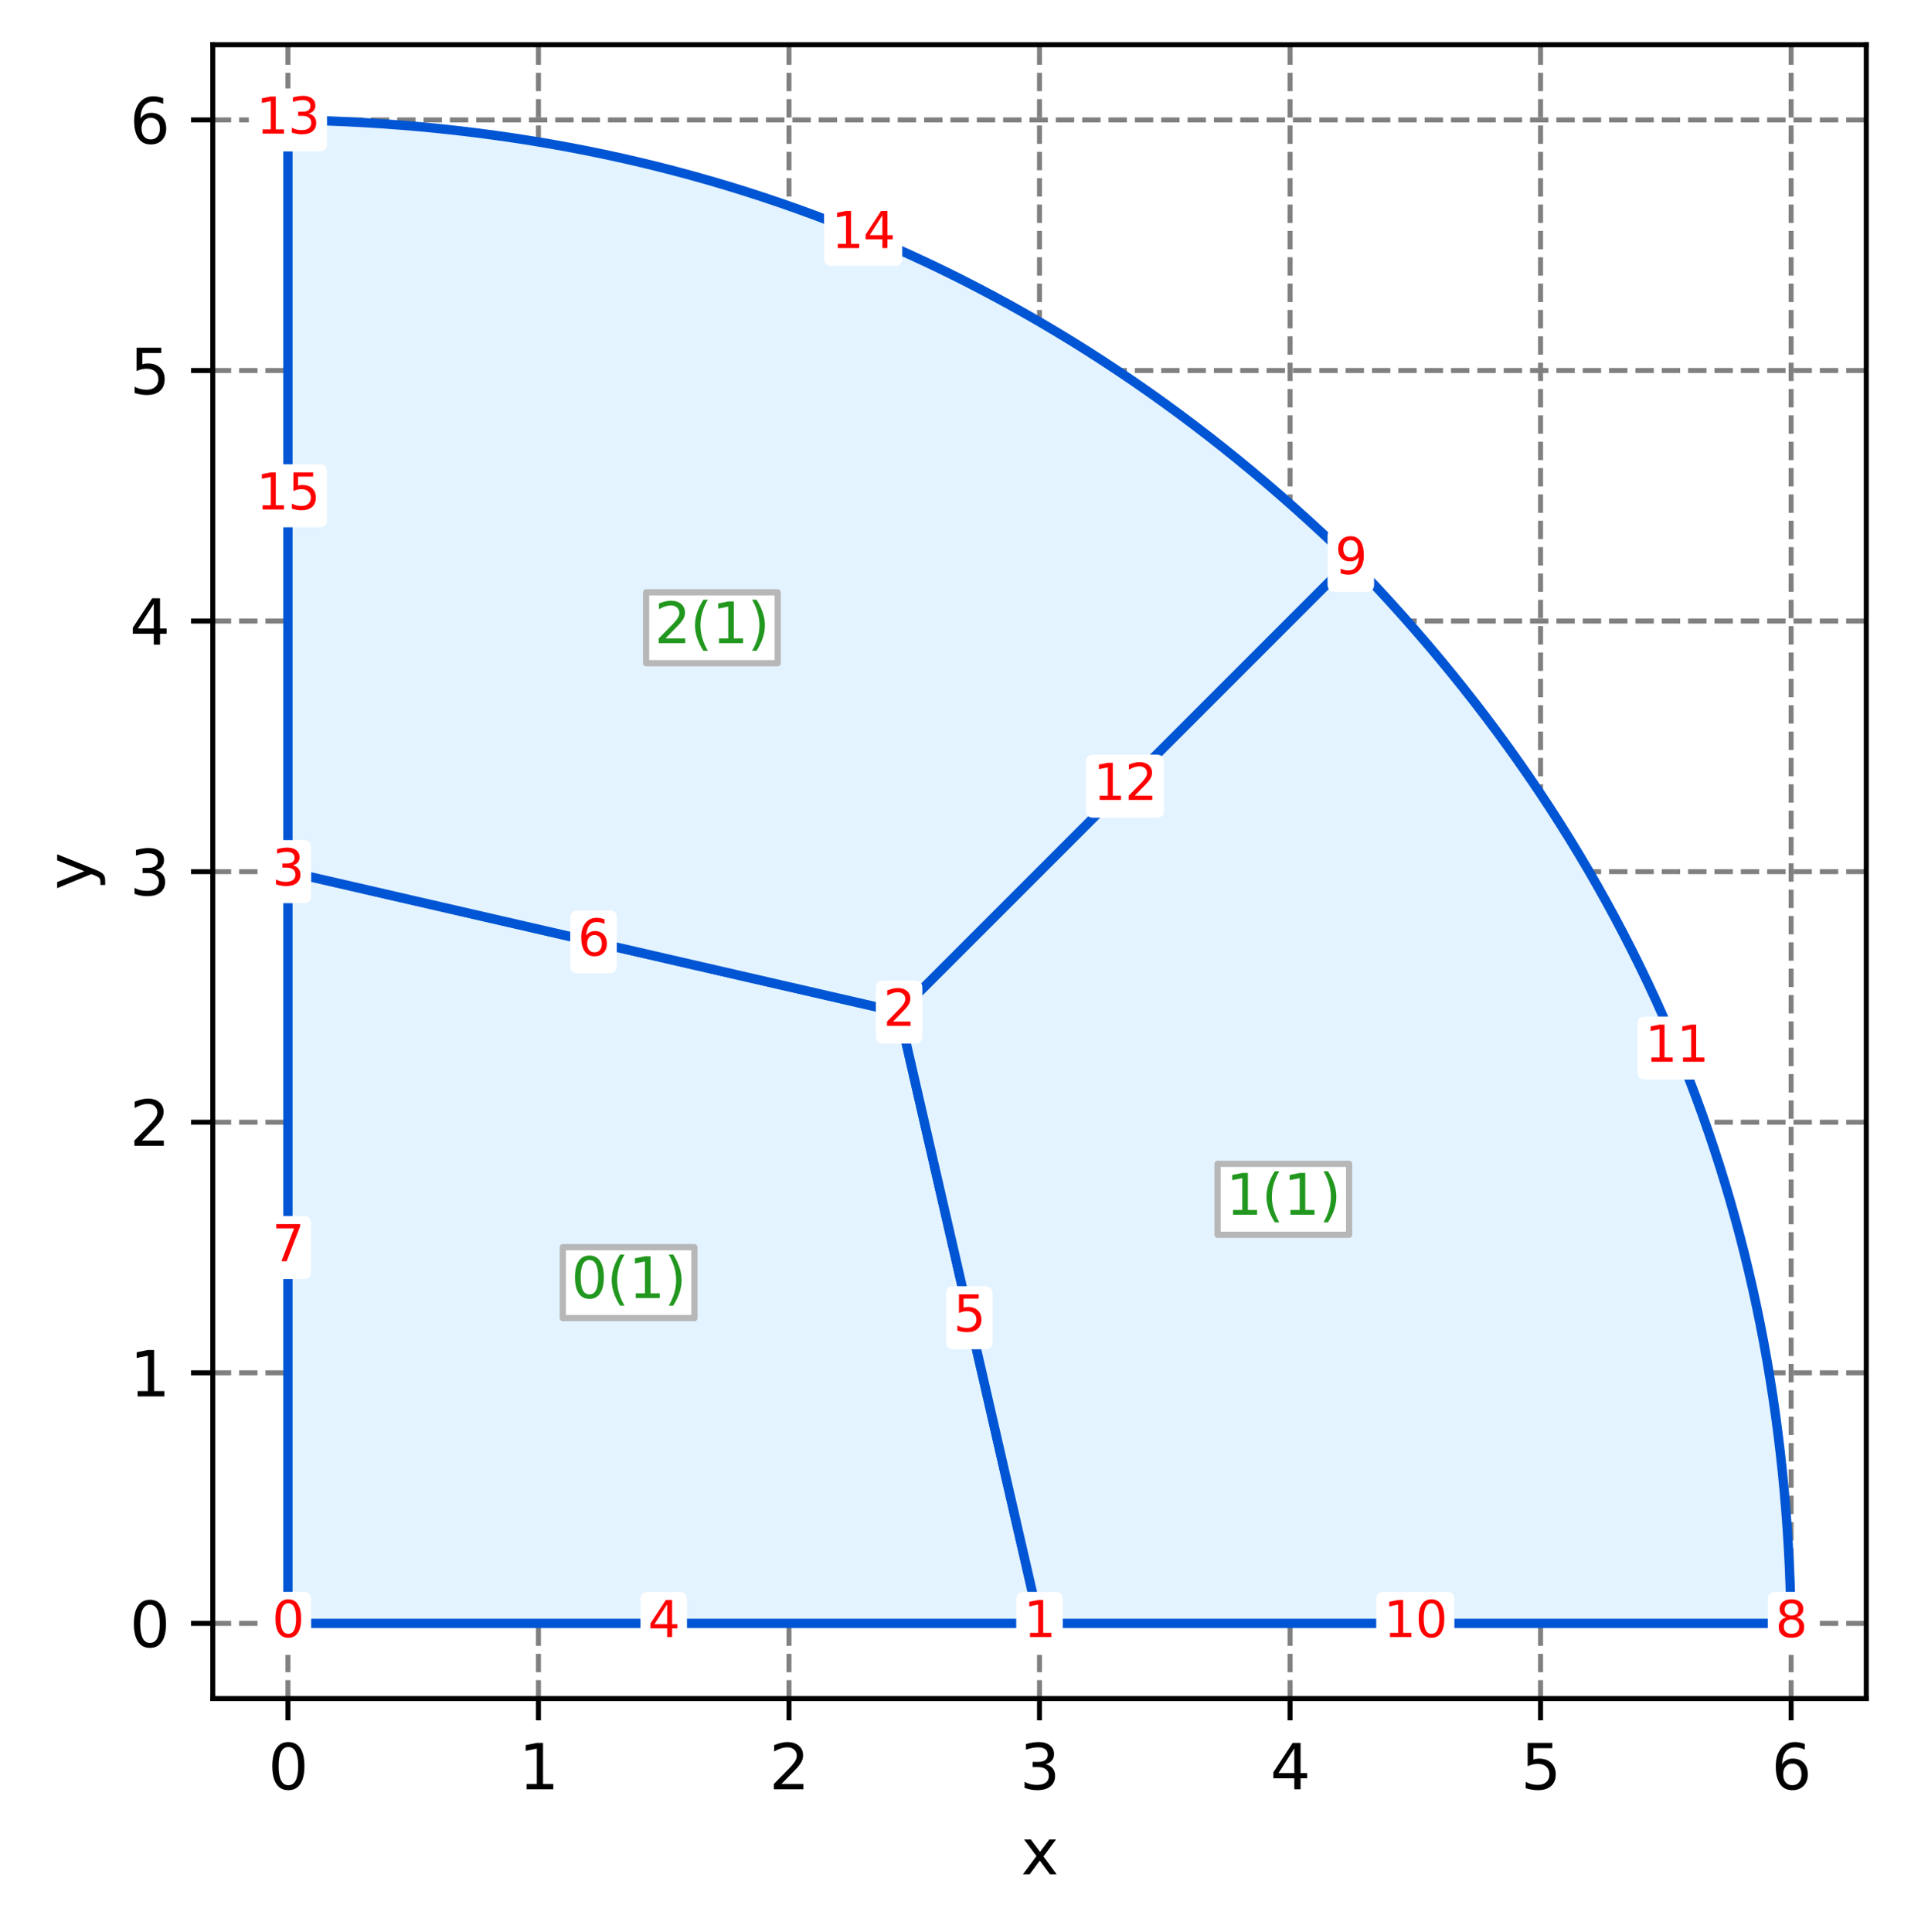 <?xml version="1.0" encoding="utf-8" standalone="no"?>
<!DOCTYPE svg PUBLIC "-//W3C//DTD SVG 1.1//EN"
  "http://www.w3.org/Graphics/SVG/1.1/DTD/svg11.dtd">
<svg xmlns:xlink="http://www.w3.org/1999/xlink" width="307.553pt" height="310.868pt" viewBox="0 0 307.553 310.868" xmlns="http://www.w3.org/2000/svg" version="1.1">
 <defs>
  <style type="text/css">*{stroke-linejoin: round; stroke-linecap: butt}</style>
 </defs>
 <g id="figure_1">
  <g id="patch_1">
   <path d="M 0 310.868 
L 307.553 310.868 
L 307.553 0 
L 0 0 
z
" style="fill: #ffffff"/>
  </g>
  <g id="axes_1">
   <g id="patch_2">
    <path d="M 34.241 273.312 
L 300.353 273.312 
L 300.353 7.2 
L 34.241 7.2 
z
" style="fill: #ffffff"/>
   </g>
   <g id="matplotlib.axis_1">
    <g id="xtick_1">
     <g id="line2d_1">
      <path d="M 46.337 273.312 
L 46.337 7.2 
" clip-path="url(#pb767eb52d6)" style="fill: none; stroke-dasharray: 2.96,1.28; stroke-dashoffset: 0; stroke: #808080; stroke-width: 0.8"/>
     </g>
     <g id="line2d_2">
      <defs>
       <path id="m7b4d9b03a9" d="M 0 0 
L 0 3.5 
" style="stroke: #000000; stroke-width: 0.8"/>
      </defs>
      <g>
       <use xlink:href="#m7b4d9b03a9" x="46.337" y="273.312" style="stroke: #000000; stroke-width: 0.8"/>
      </g>
     </g>
     <g id="text_1">
      <!-- 0 -->
      <g transform="translate(43.155 287.91)scale(0.1 -0.1)">
       <defs>
        <path id="DejaVuSans-30" d="M 2034 4250 
Q 1547 4250 1301 3770 
Q 1056 3291 1056 2328 
Q 1056 1369 1301 889 
Q 1547 409 2034 409 
Q 2525 409 2770 889 
Q 3016 1369 3016 2328 
Q 3016 3291 2770 3770 
Q 2525 4250 2034 4250 
z
M 2034 4750 
Q 2819 4750 3233 4129 
Q 3647 3509 3647 2328 
Q 3647 1150 3233 529 
Q 2819 -91 2034 -91 
Q 1250 -91 836 529 
Q 422 1150 422 2328 
Q 422 3509 836 4129 
Q 1250 4750 2034 4750 
z
" transform="scale(0.016)"/>
       </defs>
       <use xlink:href="#DejaVuSans-30"/>
      </g>
     </g>
    </g>
    <g id="xtick_2">
     <g id="line2d_3">
      <path d="M 86.657 273.312 
L 86.657 7.2 
" clip-path="url(#pb767eb52d6)" style="fill: none; stroke-dasharray: 2.96,1.28; stroke-dashoffset: 0; stroke: #808080; stroke-width: 0.8"/>
     </g>
     <g id="line2d_4">
      <g>
       <use xlink:href="#m7b4d9b03a9" x="86.657" y="273.312" style="stroke: #000000; stroke-width: 0.8"/>
      </g>
     </g>
     <g id="text_2">
      <!-- 1 -->
      <g transform="translate(83.475 287.91)scale(0.1 -0.1)">
       <defs>
        <path id="DejaVuSans-31" d="M 794 531 
L 1825 531 
L 1825 4091 
L 703 3866 
L 703 4441 
L 1819 4666 
L 2450 4666 
L 2450 531 
L 3481 531 
L 3481 0 
L 794 0 
L 794 531 
z
" transform="scale(0.016)"/>
       </defs>
       <use xlink:href="#DejaVuSans-31"/>
      </g>
     </g>
    </g>
    <g id="xtick_3">
     <g id="line2d_5">
      <path d="M 126.977 273.312 
L 126.977 7.2 
" clip-path="url(#pb767eb52d6)" style="fill: none; stroke-dasharray: 2.96,1.28; stroke-dashoffset: 0; stroke: #808080; stroke-width: 0.8"/>
     </g>
     <g id="line2d_6">
      <g>
       <use xlink:href="#m7b4d9b03a9" x="126.977" y="273.312" style="stroke: #000000; stroke-width: 0.8"/>
      </g>
     </g>
     <g id="text_3">
      <!-- 2 -->
      <g transform="translate(123.795 287.91)scale(0.1 -0.1)">
       <defs>
        <path id="DejaVuSans-32" d="M 1228 531 
L 3431 531 
L 3431 0 
L 469 0 
L 469 531 
Q 828 903 1448 1529 
Q 2069 2156 2228 2338 
Q 2531 2678 2651 2914 
Q 2772 3150 2772 3378 
Q 2772 3750 2511 3984 
Q 2250 4219 1831 4219 
Q 1534 4219 1204 4116 
Q 875 4013 500 3803 
L 500 4441 
Q 881 4594 1212 4672 
Q 1544 4750 1819 4750 
Q 2544 4750 2975 4387 
Q 3406 4025 3406 3419 
Q 3406 3131 3298 2873 
Q 3191 2616 2906 2266 
Q 2828 2175 2409 1742 
Q 1991 1309 1228 531 
z
" transform="scale(0.016)"/>
       </defs>
       <use xlink:href="#DejaVuSans-32"/>
      </g>
     </g>
    </g>
    <g id="xtick_4">
     <g id="line2d_7">
      <path d="M 167.297 273.312 
L 167.297 7.2 
" clip-path="url(#pb767eb52d6)" style="fill: none; stroke-dasharray: 2.96,1.28; stroke-dashoffset: 0; stroke: #808080; stroke-width: 0.8"/>
     </g>
     <g id="line2d_8">
      <g>
       <use xlink:href="#m7b4d9b03a9" x="167.297" y="273.312" style="stroke: #000000; stroke-width: 0.8"/>
      </g>
     </g>
     <g id="text_4">
      <!-- 3 -->
      <g transform="translate(164.115 287.91)scale(0.1 -0.1)">
       <defs>
        <path id="DejaVuSans-33" d="M 2597 2516 
Q 3050 2419 3304 2112 
Q 3559 1806 3559 1356 
Q 3559 666 3084 287 
Q 2609 -91 1734 -91 
Q 1441 -91 1130 -33 
Q 819 25 488 141 
L 488 750 
Q 750 597 1062 519 
Q 1375 441 1716 441 
Q 2309 441 2620 675 
Q 2931 909 2931 1356 
Q 2931 1769 2642 2001 
Q 2353 2234 1838 2234 
L 1294 2234 
L 1294 2753 
L 1863 2753 
Q 2328 2753 2575 2939 
Q 2822 3125 2822 3475 
Q 2822 3834 2567 4026 
Q 2313 4219 1838 4219 
Q 1578 4219 1281 4162 
Q 984 4106 628 3988 
L 628 4550 
Q 988 4650 1302 4700 
Q 1616 4750 1894 4750 
Q 2613 4750 3031 4423 
Q 3450 4097 3450 3541 
Q 3450 3153 3228 2886 
Q 3006 2619 2597 2516 
z
" transform="scale(0.016)"/>
       </defs>
       <use xlink:href="#DejaVuSans-33"/>
      </g>
     </g>
    </g>
    <g id="xtick_5">
     <g id="line2d_9">
      <path d="M 207.617 273.312 
L 207.617 7.2 
" clip-path="url(#pb767eb52d6)" style="fill: none; stroke-dasharray: 2.96,1.28; stroke-dashoffset: 0; stroke: #808080; stroke-width: 0.8"/>
     </g>
     <g id="line2d_10">
      <g>
       <use xlink:href="#m7b4d9b03a9" x="207.617" y="273.312" style="stroke: #000000; stroke-width: 0.8"/>
      </g>
     </g>
     <g id="text_5">
      <!-- 4 -->
      <g transform="translate(204.435 287.91)scale(0.1 -0.1)">
       <defs>
        <path id="DejaVuSans-34" d="M 2419 4116 
L 825 1625 
L 2419 1625 
L 2419 4116 
z
M 2253 4666 
L 3047 4666 
L 3047 1625 
L 3713 1625 
L 3713 1100 
L 3047 1100 
L 3047 0 
L 2419 0 
L 2419 1100 
L 313 1100 
L 313 1709 
L 2253 4666 
z
" transform="scale(0.016)"/>
       </defs>
       <use xlink:href="#DejaVuSans-34"/>
      </g>
     </g>
    </g>
    <g id="xtick_6">
     <g id="line2d_11">
      <path d="M 247.937 273.312 
L 247.937 7.2 
" clip-path="url(#pb767eb52d6)" style="fill: none; stroke-dasharray: 2.96,1.28; stroke-dashoffset: 0; stroke: #808080; stroke-width: 0.8"/>
     </g>
     <g id="line2d_12">
      <g>
       <use xlink:href="#m7b4d9b03a9" x="247.937" y="273.312" style="stroke: #000000; stroke-width: 0.8"/>
      </g>
     </g>
     <g id="text_6">
      <!-- 5 -->
      <g transform="translate(244.755 287.91)scale(0.1 -0.1)">
       <defs>
        <path id="DejaVuSans-35" d="M 691 4666 
L 3169 4666 
L 3169 4134 
L 1269 4134 
L 1269 2991 
Q 1406 3038 1543 3061 
Q 1681 3084 1819 3084 
Q 2600 3084 3056 2656 
Q 3513 2228 3513 1497 
Q 3513 744 3044 326 
Q 2575 -91 1722 -91 
Q 1428 -91 1123 -41 
Q 819 9 494 109 
L 494 744 
Q 775 591 1075 516 
Q 1375 441 1709 441 
Q 2250 441 2565 725 
Q 2881 1009 2881 1497 
Q 2881 1984 2565 2268 
Q 2250 2553 1709 2553 
Q 1456 2553 1204 2497 
Q 953 2441 691 2322 
L 691 4666 
z
" transform="scale(0.016)"/>
       </defs>
       <use xlink:href="#DejaVuSans-35"/>
      </g>
     </g>
    </g>
    <g id="xtick_7">
     <g id="line2d_13">
      <path d="M 288.257 273.312 
L 288.257 7.2 
" clip-path="url(#pb767eb52d6)" style="fill: none; stroke-dasharray: 2.96,1.28; stroke-dashoffset: 0; stroke: #808080; stroke-width: 0.8"/>
     </g>
     <g id="line2d_14">
      <g>
       <use xlink:href="#m7b4d9b03a9" x="288.257" y="273.312" style="stroke: #000000; stroke-width: 0.8"/>
      </g>
     </g>
     <g id="text_7">
      <!-- 6 -->
      <g transform="translate(285.075 287.91)scale(0.1 -0.1)">
       <defs>
        <path id="DejaVuSans-36" d="M 2113 2584 
Q 1688 2584 1439 2293 
Q 1191 2003 1191 1497 
Q 1191 994 1439 701 
Q 1688 409 2113 409 
Q 2538 409 2786 701 
Q 3034 994 3034 1497 
Q 3034 2003 2786 2293 
Q 2538 2584 2113 2584 
z
M 3366 4563 
L 3366 3988 
Q 3128 4100 2886 4159 
Q 2644 4219 2406 4219 
Q 1781 4219 1451 3797 
Q 1122 3375 1075 2522 
Q 1259 2794 1537 2939 
Q 1816 3084 2150 3084 
Q 2853 3084 3261 2657 
Q 3669 2231 3669 1497 
Q 3669 778 3244 343 
Q 2819 -91 2113 -91 
Q 1303 -91 875 529 
Q 447 1150 447 2328 
Q 447 3434 972 4092 
Q 1497 4750 2381 4750 
Q 2619 4750 2861 4703 
Q 3103 4656 3366 4563 
z
" transform="scale(0.016)"/>
       </defs>
       <use xlink:href="#DejaVuSans-36"/>
      </g>
     </g>
    </g>
    <g id="text_8">
     <!-- x -->
     <g transform="translate(164.337 301.589)scale(0.1 -0.1)">
      <defs>
       <path id="DejaVuSans-78" d="M 3513 3500 
L 2247 1797 
L 3578 0 
L 2900 0 
L 1881 1375 
L 863 0 
L 184 0 
L 1544 1831 
L 300 3500 
L 978 3500 
L 1906 2253 
L 2834 3500 
L 3513 3500 
z
" transform="scale(0.016)"/>
      </defs>
      <use xlink:href="#DejaVuSans-78"/>
     </g>
    </g>
   </g>
   <g id="matplotlib.axis_2">
    <g id="ytick_1">
     <g id="line2d_15">
      <path d="M 34.241 261.216 
L 300.353 261.216 
" clip-path="url(#pb767eb52d6)" style="fill: none; stroke-dasharray: 2.96,1.28; stroke-dashoffset: 0; stroke: #808080; stroke-width: 0.8"/>
     </g>
     <g id="line2d_16">
      <defs>
       <path id="m2f42f2a50f" d="M 0 0 
L -3.5 0 
" style="stroke: #000000; stroke-width: 0.8"/>
      </defs>
      <g>
       <use xlink:href="#m2f42f2a50f" x="34.241" y="261.216" style="stroke: #000000; stroke-width: 0.8"/>
      </g>
     </g>
     <g id="text_9">
      <!-- 0 -->
      <g transform="translate(20.878 265.015)scale(0.1 -0.1)">
       <use xlink:href="#DejaVuSans-30"/>
      </g>
     </g>
    </g>
    <g id="ytick_2">
     <g id="line2d_17">
      <path d="M 34.241 220.896 
L 300.353 220.896 
" clip-path="url(#pb767eb52d6)" style="fill: none; stroke-dasharray: 2.96,1.28; stroke-dashoffset: 0; stroke: #808080; stroke-width: 0.8"/>
     </g>
     <g id="line2d_18">
      <g>
       <use xlink:href="#m2f42f2a50f" x="34.241" y="220.896" style="stroke: #000000; stroke-width: 0.8"/>
      </g>
     </g>
     <g id="text_10">
      <!-- 1 -->
      <g transform="translate(20.878 224.695)scale(0.1 -0.1)">
       <use xlink:href="#DejaVuSans-31"/>
      </g>
     </g>
    </g>
    <g id="ytick_3">
     <g id="line2d_19">
      <path d="M 34.241 180.576 
L 300.353 180.576 
" clip-path="url(#pb767eb52d6)" style="fill: none; stroke-dasharray: 2.96,1.28; stroke-dashoffset: 0; stroke: #808080; stroke-width: 0.8"/>
     </g>
     <g id="line2d_20">
      <g>
       <use xlink:href="#m2f42f2a50f" x="34.241" y="180.576" style="stroke: #000000; stroke-width: 0.8"/>
      </g>
     </g>
     <g id="text_11">
      <!-- 2 -->
      <g transform="translate(20.878 184.375)scale(0.1 -0.1)">
       <use xlink:href="#DejaVuSans-32"/>
      </g>
     </g>
    </g>
    <g id="ytick_4">
     <g id="line2d_21">
      <path d="M 34.241 140.256 
L 300.353 140.256 
" clip-path="url(#pb767eb52d6)" style="fill: none; stroke-dasharray: 2.96,1.28; stroke-dashoffset: 0; stroke: #808080; stroke-width: 0.8"/>
     </g>
     <g id="line2d_22">
      <g>
       <use xlink:href="#m2f42f2a50f" x="34.241" y="140.256" style="stroke: #000000; stroke-width: 0.8"/>
      </g>
     </g>
     <g id="text_12">
      <!-- 3 -->
      <g transform="translate(20.878 144.055)scale(0.1 -0.1)">
       <use xlink:href="#DejaVuSans-33"/>
      </g>
     </g>
    </g>
    <g id="ytick_5">
     <g id="line2d_23">
      <path d="M 34.241 99.936 
L 300.353 99.936 
" clip-path="url(#pb767eb52d6)" style="fill: none; stroke-dasharray: 2.96,1.28; stroke-dashoffset: 0; stroke: #808080; stroke-width: 0.8"/>
     </g>
     <g id="line2d_24">
      <g>
       <use xlink:href="#m2f42f2a50f" x="34.241" y="99.936" style="stroke: #000000; stroke-width: 0.8"/>
      </g>
     </g>
     <g id="text_13">
      <!-- 4 -->
      <g transform="translate(20.878 103.735)scale(0.1 -0.1)">
       <use xlink:href="#DejaVuSans-34"/>
      </g>
     </g>
    </g>
    <g id="ytick_6">
     <g id="line2d_25">
      <path d="M 34.241 59.616 
L 300.353 59.616 
" clip-path="url(#pb767eb52d6)" style="fill: none; stroke-dasharray: 2.96,1.28; stroke-dashoffset: 0; stroke: #808080; stroke-width: 0.8"/>
     </g>
     <g id="line2d_26">
      <g>
       <use xlink:href="#m2f42f2a50f" x="34.241" y="59.616" style="stroke: #000000; stroke-width: 0.8"/>
      </g>
     </g>
     <g id="text_14">
      <!-- 5 -->
      <g transform="translate(20.878 63.415)scale(0.1 -0.1)">
       <use xlink:href="#DejaVuSans-35"/>
      </g>
     </g>
    </g>
    <g id="ytick_7">
     <g id="line2d_27">
      <path d="M 34.241 19.296 
L 300.353 19.296 
" clip-path="url(#pb767eb52d6)" style="fill: none; stroke-dasharray: 2.96,1.28; stroke-dashoffset: 0; stroke: #808080; stroke-width: 0.8"/>
     </g>
     <g id="line2d_28">
      <g>
       <use xlink:href="#m2f42f2a50f" x="34.241" y="19.296" style="stroke: #000000; stroke-width: 0.8"/>
      </g>
     </g>
     <g id="text_15">
      <!-- 6 -->
      <g transform="translate(20.878 23.095)scale(0.1 -0.1)">
       <use xlink:href="#DejaVuSans-36"/>
      </g>
     </g>
    </g>
    <g id="text_16">
     <!-- y -->
     <g transform="translate(14.798 143.215)rotate(-90)scale(0.1 -0.1)">
      <defs>
       <path id="DejaVuSans-79" d="M 2059 -325 
Q 1816 -950 1584 -1140 
Q 1353 -1331 966 -1331 
L 506 -1331 
L 506 -850 
L 844 -850 
Q 1081 -850 1212 -737 
Q 1344 -625 1503 -206 
L 1606 56 
L 191 3500 
L 800 3500 
L 1894 763 
L 2988 3500 
L 3597 3500 
L 2059 -325 
z
" transform="scale(0.016)"/>
      </defs>
      <use xlink:href="#DejaVuSans-79"/>
     </g>
    </g>
   </g>
   <g id="patch_3">
    <path d="M 46.337 261.216 
Q 106.817 261.216 167.297 261.216 
Q 155.997 212.035 144.698 162.855 
Q 95.517 151.555 46.337 140.256 
Q 46.337 200.736 46.337 261.216 
" style="fill: #e3f3ff; stroke: #0055d4; stroke-width: 1.5; stroke-linejoin: miter"/>
   </g>
   <g id="patch_4">
    <path d="M 167.297 261.216 
Q 227.777 261.216 288.257 261.216 
Q 286.855 161.59 217.4 90.153 
Q 181.049 126.504 144.698 162.855 
Q 155.997 212.035 167.297 261.216 
" style="fill: #e3f3ff; stroke: #0055d4; stroke-width: 1.5; stroke-linejoin: miter"/>
   </g>
   <g id="patch_5">
    <path d="M 46.337 140.256 
Q 95.517 151.555 144.698 162.855 
Q 181.049 126.504 217.4 90.153 
Q 145.963 20.698 46.337 19.296 
Q 46.337 79.776 46.337 140.256 
" style="fill: #e3f3ff; stroke: #0055d4; stroke-width: 1.5; stroke-linejoin: miter"/>
   </g>
   <g id="patch_6">
    <path d="M 34.241 273.312 
L 34.241 7.2 
" style="fill: none; stroke: #000000; stroke-width: 0.8; stroke-linejoin: miter; stroke-linecap: square"/>
   </g>
   <g id="patch_7">
    <path d="M 300.353 273.312 
L 300.353 7.2 
" style="fill: none; stroke: #000000; stroke-width: 0.8; stroke-linejoin: miter; stroke-linecap: square"/>
   </g>
   <g id="patch_8">
    <path d="M 34.241 273.312 
L 300.353 273.312 
" style="fill: none; stroke: #000000; stroke-width: 0.8; stroke-linejoin: miter; stroke-linecap: square"/>
   </g>
   <g id="patch_9">
    <path d="M 34.241 7.2 
L 300.353 7.2 
" style="fill: none; stroke: #000000; stroke-width: 0.8; stroke-linejoin: miter; stroke-linecap: square"/>
   </g>
   <g id="text_17">
    <g id="patch_10">
     <path d="M 90.579 212.091 
L 111.755 212.091 
L 111.755 200.68 
L 90.579 200.68 
z
" style="fill: #ffffff; stroke: #b7b7b7; stroke-linejoin: miter"/>
    </g>
    <!-- 0(1) -->
    <g style="fill: #22971f" transform="translate(91.929 208.869)scale(0.09 -0.09)">
     <defs>
      <path id="DejaVuSans-28" d="M 1984 4856 
Q 1566 4138 1362 3434 
Q 1159 2731 1159 2009 
Q 1159 1288 1364 580 
Q 1569 -128 1984 -844 
L 1484 -844 
Q 1016 -109 783 600 
Q 550 1309 550 2009 
Q 550 2706 781 3412 
Q 1013 4119 1484 4856 
L 1984 4856 
z
" transform="scale(0.016)"/>
      <path id="DejaVuSans-29" d="M 513 4856 
L 1013 4856 
Q 1481 4119 1714 3412 
Q 1947 2706 1947 2009 
Q 1947 1309 1714 600 
Q 1481 -109 1013 -844 
L 513 -844 
Q 928 -128 1133 580 
Q 1338 1288 1338 2009 
Q 1338 2731 1133 3434 
Q 928 4138 513 4856 
z
" transform="scale(0.016)"/>
     </defs>
     <use xlink:href="#DejaVuSans-30"/>
     <use xlink:href="#DejaVuSans-28" x="63.623"/>
     <use xlink:href="#DejaVuSans-31" x="102.637"/>
     <use xlink:href="#DejaVuSans-29" x="166.26"/>
    </g>
   </g>
   <g id="text_18">
    <g id="patch_11">
     <path d="M 195.952 198.684 
L 217.127 198.684 
L 217.127 187.274 
L 195.952 187.274 
z
" style="fill: #ffffff; stroke: #b7b7b7; stroke-linejoin: miter"/>
    </g>
    <!-- 1(1) -->
    <g style="fill: #22971f" transform="translate(197.302 195.462)scale(0.09 -0.09)">
     <use xlink:href="#DejaVuSans-31"/>
     <use xlink:href="#DejaVuSans-28" x="63.623"/>
     <use xlink:href="#DejaVuSans-31" x="102.637"/>
     <use xlink:href="#DejaVuSans-29" x="166.26"/>
    </g>
   </g>
   <g id="text_19">
    <g id="patch_12">
     <path d="M 103.986 106.718 
L 125.161 106.718 
L 125.161 95.308 
L 103.986 95.308 
z
" style="fill: #ffffff; stroke: #b7b7b7; stroke-linejoin: miter"/>
    </g>
    <!-- 2(1) -->
    <g style="fill: #22971f" transform="translate(105.336 103.497)scale(0.09 -0.09)">
     <use xlink:href="#DejaVuSans-32"/>
     <use xlink:href="#DejaVuSans-28" x="63.623"/>
     <use xlink:href="#DejaVuSans-31" x="102.637"/>
     <use xlink:href="#DejaVuSans-29" x="166.26"/>
    </g>
   </g>
   <g id="text_20">
    <g id="patch_13">
     <path d="M 43.792 266.287 
L 48.882 266.287 
Q 50.082 266.287 50.082 265.087 
L 50.082 257.345 
Q 50.082 256.145 48.882 256.145 
L 43.792 256.145 
Q 42.592 256.145 42.592 257.345 
L 42.592 265.087 
Q 42.592 266.287 43.792 266.287 
z
" style="fill: #ffffff"/>
    </g>
    <!-- 0 -->
    <g style="fill: #ff0000" transform="translate(43.792 263.423)scale(0.08 -0.08)">
     <use xlink:href="#DejaVuSans-30"/>
    </g>
   </g>
   <g id="text_21">
    <g id="patch_14">
     <path d="M 164.752 266.287 
L 169.842 266.287 
Q 171.042 266.287 171.042 265.087 
L 171.042 257.345 
Q 171.042 256.145 169.842 256.145 
L 164.752 256.145 
Q 163.552 256.145 163.552 257.345 
L 163.552 265.087 
Q 163.552 266.287 164.752 266.287 
z
" style="fill: #ffffff"/>
    </g>
    <!-- 1 -->
    <g style="fill: #ff0000" transform="translate(164.752 263.423)scale(0.08 -0.08)">
     <use xlink:href="#DejaVuSans-31"/>
    </g>
   </g>
   <g id="text_22">
    <g id="patch_15">
     <path d="M 142.153 167.926 
L 147.243 167.926 
Q 148.443 167.926 148.443 166.726 
L 148.443 158.983 
Q 148.443 157.783 147.243 157.783 
L 142.153 157.783 
Q 140.953 157.783 140.953 158.983 
L 140.953 166.726 
Q 140.953 167.926 142.153 167.926 
z
" style="fill: #ffffff"/>
    </g>
    <!-- 2 -->
    <g style="fill: #ff0000" transform="translate(142.153 165.062)scale(0.08 -0.08)">
     <use xlink:href="#DejaVuSans-32"/>
    </g>
   </g>
   <g id="text_23">
    <g id="patch_16">
     <path d="M 43.792 145.327 
L 48.882 145.327 
Q 50.082 145.327 50.082 144.127 
L 50.082 136.385 
Q 50.082 135.185 48.882 135.185 
L 43.792 135.185 
Q 42.592 135.185 42.592 136.385 
L 42.592 144.127 
Q 42.592 145.327 43.792 145.327 
z
" style="fill: #ffffff"/>
    </g>
    <!-- 3 -->
    <g style="fill: #ff0000" transform="translate(43.792 142.464)scale(0.08 -0.08)">
     <use xlink:href="#DejaVuSans-33"/>
    </g>
   </g>
   <g id="text_24">
    <g id="patch_17">
     <path d="M 104.272 266.287 
L 109.362 266.287 
Q 110.562 266.287 110.562 265.087 
L 110.562 257.345 
Q 110.562 256.145 109.362 256.145 
L 104.272 256.145 
Q 103.072 256.145 103.072 257.345 
L 103.072 265.087 
Q 103.072 266.287 104.272 266.287 
z
" style="fill: #ffffff"/>
    </g>
    <!-- 4 -->
    <g style="fill: #ff0000" transform="translate(104.272 263.423)scale(0.08 -0.08)">
     <use xlink:href="#DejaVuSans-34"/>
    </g>
   </g>
   <g id="text_25">
    <g id="patch_18">
     <path d="M 153.452 217.107 
L 158.542 217.107 
Q 159.742 217.107 159.742 215.907 
L 159.742 208.164 
Q 159.742 206.964 158.542 206.964 
L 153.452 206.964 
Q 152.252 206.964 152.252 208.164 
L 152.252 215.907 
Q 152.252 217.107 153.452 217.107 
z
" style="fill: #ffffff"/>
    </g>
    <!-- 5 -->
    <g style="fill: #ff0000" transform="translate(153.452 214.243)scale(0.08 -0.08)">
     <use xlink:href="#DejaVuSans-35"/>
    </g>
   </g>
   <g id="text_26">
    <g id="patch_19">
     <path d="M 92.972 156.627 
L 98.062 156.627 
Q 99.262 156.627 99.262 155.427 
L 99.262 147.684 
Q 99.262 146.484 98.062 146.484 
L 92.972 146.484 
Q 91.772 146.484 91.772 147.684 
L 91.772 155.427 
Q 91.772 156.627 92.972 156.627 
z
" style="fill: #ffffff"/>
    </g>
    <!-- 6 -->
    <g style="fill: #ff0000" transform="translate(92.972 153.763)scale(0.08 -0.08)">
     <use xlink:href="#DejaVuSans-36"/>
    </g>
   </g>
   <g id="text_27">
    <g id="patch_20">
     <path d="M 43.792 205.807 
L 48.882 205.807 
Q 50.082 205.807 50.082 204.607 
L 50.082 196.865 
Q 50.082 195.665 48.882 195.665 
L 43.792 195.665 
Q 42.592 195.665 42.592 196.865 
L 42.592 204.607 
Q 42.592 205.807 43.792 205.807 
z
" style="fill: #ffffff"/>
    </g>
    <!-- 7 -->
    <g style="fill: #ff0000" transform="translate(43.792 202.944)scale(0.08 -0.08)">
     <defs>
      <path id="DejaVuSans-37" d="M 525 4666 
L 3525 4666 
L 3525 4397 
L 1831 0 
L 1172 0 
L 2766 4134 
L 525 4134 
L 525 4666 
z
" transform="scale(0.016)"/>
     </defs>
     <use xlink:href="#DejaVuSans-37"/>
    </g>
   </g>
   <g id="text_28">
    <g id="patch_21">
     <path d="M 285.712 266.287 
L 290.802 266.287 
Q 292.002 266.287 292.002 265.087 
L 292.002 257.345 
Q 292.002 256.145 290.802 256.145 
L 285.712 256.145 
Q 284.512 256.145 284.512 257.345 
L 284.512 265.087 
Q 284.512 266.287 285.712 266.287 
z
" style="fill: #ffffff"/>
    </g>
    <!-- 8 -->
    <g style="fill: #ff0000" transform="translate(285.712 263.423)scale(0.08 -0.08)">
     <defs>
      <path id="DejaVuSans-38" d="M 2034 2216 
Q 1584 2216 1326 1975 
Q 1069 1734 1069 1313 
Q 1069 891 1326 650 
Q 1584 409 2034 409 
Q 2484 409 2743 651 
Q 3003 894 3003 1313 
Q 3003 1734 2745 1975 
Q 2488 2216 2034 2216 
z
M 1403 2484 
Q 997 2584 770 2862 
Q 544 3141 544 3541 
Q 544 4100 942 4425 
Q 1341 4750 2034 4750 
Q 2731 4750 3128 4425 
Q 3525 4100 3525 3541 
Q 3525 3141 3298 2862 
Q 3072 2584 2669 2484 
Q 3125 2378 3379 2068 
Q 3634 1759 3634 1313 
Q 3634 634 3220 271 
Q 2806 -91 2034 -91 
Q 1263 -91 848 271 
Q 434 634 434 1313 
Q 434 1759 690 2068 
Q 947 2378 1403 2484 
z
M 1172 3481 
Q 1172 3119 1398 2916 
Q 1625 2713 2034 2713 
Q 2441 2713 2670 2916 
Q 2900 3119 2900 3481 
Q 2900 3844 2670 4047 
Q 2441 4250 2034 4250 
Q 1625 4250 1398 4047 
Q 1172 3844 1172 3481 
z
" transform="scale(0.016)"/>
     </defs>
     <use xlink:href="#DejaVuSans-38"/>
    </g>
   </g>
   <g id="text_29">
    <g id="patch_22">
     <path d="M 214.855 95.224 
L 219.945 95.224 
Q 221.145 95.224 221.145 94.024 
L 221.145 86.281 
Q 221.145 85.081 219.945 85.081 
L 214.855 85.081 
Q 213.655 85.081 213.655 86.281 
L 213.655 94.024 
Q 213.655 95.224 214.855 95.224 
z
" style="fill: #ffffff"/>
    </g>
    <!-- 9 -->
    <g style="fill: #ff0000" transform="translate(214.855 92.36)scale(0.08 -0.08)">
     <defs>
      <path id="DejaVuSans-39" d="M 703 97 
L 703 672 
Q 941 559 1184 500 
Q 1428 441 1663 441 
Q 2288 441 2617 861 
Q 2947 1281 2994 2138 
Q 2813 1869 2534 1725 
Q 2256 1581 1919 1581 
Q 1219 1581 811 2004 
Q 403 2428 403 3163 
Q 403 3881 828 4315 
Q 1253 4750 1959 4750 
Q 2769 4750 3195 4129 
Q 3622 3509 3622 2328 
Q 3622 1225 3098 567 
Q 2575 -91 1691 -91 
Q 1453 -91 1209 -44 
Q 966 3 703 97 
z
M 1959 2075 
Q 2384 2075 2632 2365 
Q 2881 2656 2881 3163 
Q 2881 3666 2632 3958 
Q 2384 4250 1959 4250 
Q 1534 4250 1286 3958 
Q 1038 3666 1038 3163 
Q 1038 2656 1286 2365 
Q 1534 2075 1959 2075 
z
" transform="scale(0.016)"/>
     </defs>
     <use xlink:href="#DejaVuSans-39"/>
    </g>
   </g>
   <g id="text_30">
    <g id="patch_23">
     <path d="M 222.687 266.287 
L 232.867 266.287 
Q 234.067 266.287 234.067 265.087 
L 234.067 257.345 
Q 234.067 256.145 232.867 256.145 
L 222.687 256.145 
Q 221.487 256.145 221.487 257.345 
L 221.487 265.087 
Q 221.487 266.287 222.687 266.287 
z
" style="fill: #ffffff"/>
    </g>
    <!-- 10 -->
    <g style="fill: #ff0000" transform="translate(222.687 263.423)scale(0.08 -0.08)">
     <use xlink:href="#DejaVuSans-31"/>
     <use xlink:href="#DejaVuSans-30" x="63.623"/>
    </g>
   </g>
   <g id="text_31">
    <g id="patch_24">
     <path d="M 264.752 173.708 
L 274.932 173.708 
Q 276.132 173.708 276.132 172.508 
L 276.132 164.766 
Q 276.132 163.566 274.932 163.566 
L 264.752 163.566 
Q 263.552 163.566 263.552 164.766 
L 263.552 172.508 
Q 263.552 173.708 264.752 173.708 
z
" style="fill: #ffffff"/>
    </g>
    <!-- 11 -->
    <g style="fill: #ff0000" transform="translate(264.752 170.845)scale(0.08 -0.08)">
     <use xlink:href="#DejaVuSans-31"/>
     <use xlink:href="#DejaVuSans-31" x="63.623"/>
    </g>
   </g>
   <g id="text_32">
    <g id="patch_25">
     <path d="M 175.959 131.575 
L 186.139 131.575 
Q 187.339 131.575 187.339 130.375 
L 187.339 122.632 
Q 187.339 121.432 186.139 121.432 
L 175.959 121.432 
Q 174.759 121.432 174.759 122.632 
L 174.759 130.375 
Q 174.759 131.575 175.959 131.575 
z
" style="fill: #ffffff"/>
    </g>
    <!-- 12 -->
    <g style="fill: #ff0000" transform="translate(175.959 128.711)scale(0.08 -0.08)">
     <use xlink:href="#DejaVuSans-31"/>
     <use xlink:href="#DejaVuSans-32" x="63.623"/>
    </g>
   </g>
   <g id="text_33">
    <g id="patch_26">
     <path d="M 41.247 24.367 
L 51.427 24.367 
Q 52.627 24.367 52.627 23.167 
L 52.627 15.425 
Q 52.627 14.225 51.427 14.225 
L 41.247 14.225 
Q 40.047 14.225 40.047 15.425 
L 40.047 23.167 
Q 40.047 24.367 41.247 24.367 
z
" style="fill: #ffffff"/>
    </g>
    <!-- 13 -->
    <g style="fill: #ff0000" transform="translate(41.247 21.503)scale(0.08 -0.08)">
     <use xlink:href="#DejaVuSans-31"/>
     <use xlink:href="#DejaVuSans-33" x="63.623"/>
    </g>
   </g>
   <g id="text_34">
    <g id="patch_27">
     <path d="M 133.825 42.782 
L 144.005 42.782 
Q 145.205 42.782 145.205 41.582 
L 145.205 33.84 
Q 145.205 32.64 144.005 32.64 
L 133.825 32.64 
Q 132.625 32.64 132.625 33.84 
L 132.625 41.582 
Q 132.625 42.782 133.825 42.782 
z
" style="fill: #ffffff"/>
    </g>
    <!-- 14 -->
    <g style="fill: #ff0000" transform="translate(133.825 39.919)scale(0.08 -0.08)">
     <use xlink:href="#DejaVuSans-31"/>
     <use xlink:href="#DejaVuSans-34" x="63.623"/>
    </g>
   </g>
   <g id="text_35">
    <g id="patch_28">
     <path d="M 41.247 84.847 
L 51.427 84.847 
Q 52.627 84.847 52.627 83.647 
L 52.627 75.905 
Q 52.627 74.705 51.427 74.705 
L 41.247 74.705 
Q 40.047 74.705 40.047 75.905 
L 40.047 83.647 
Q 40.047 84.847 41.247 84.847 
z
" style="fill: #ffffff"/>
    </g>
    <!-- 15 -->
    <g style="fill: #ff0000" transform="translate(41.247 81.984)scale(0.08 -0.08)">
     <use xlink:href="#DejaVuSans-31"/>
     <use xlink:href="#DejaVuSans-35" x="63.623"/>
    </g>
   </g>
  </g>
 </g>
 <defs>
  <clipPath id="pb767eb52d6">
   <rect x="34.241" y="7.2" width="266.112" height="266.112"/>
  </clipPath>
 </defs>
</svg>
